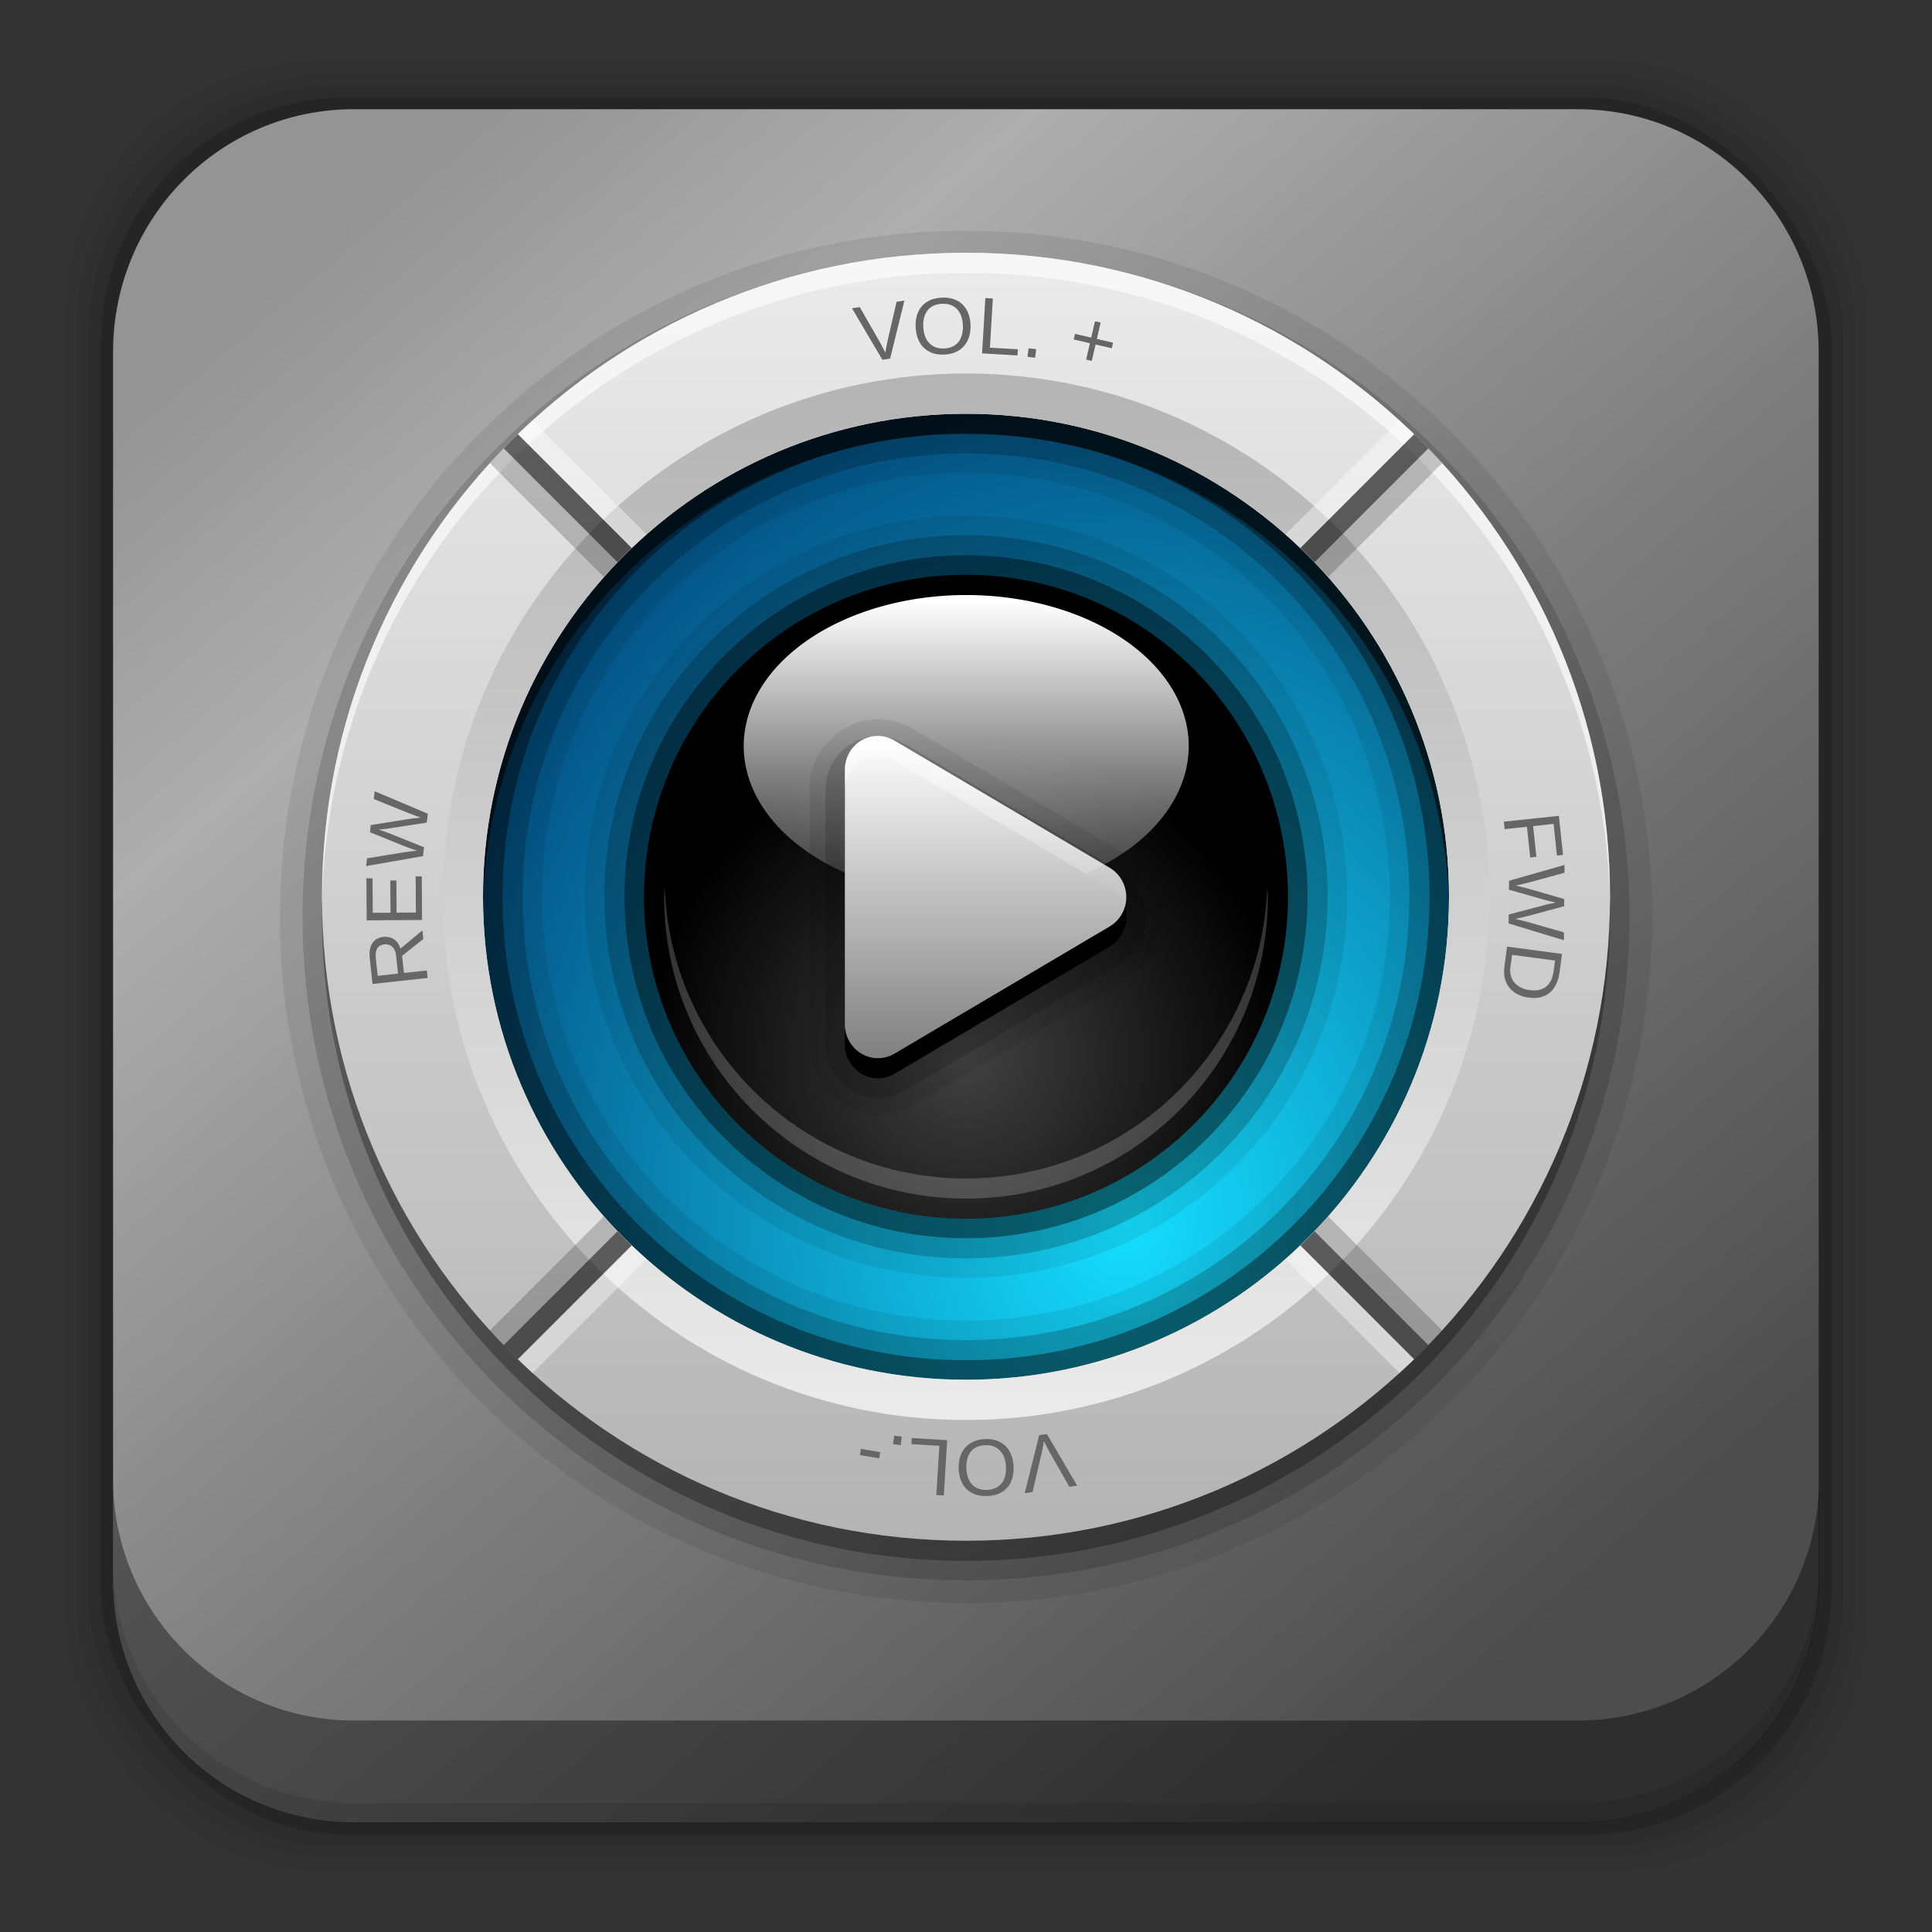 <?xml version="1.0" encoding="UTF-8" standalone="no"?>
<svg
   xmlns:dc="http://purl.org/dc/elements/1.1/"
   xmlns:cc="http://creativecommons.org/ns#"
   xmlns:rdf="http://www.w3.org/1999/02/22-rdf-syntax-ns#"
   xmlns:svg="http://www.w3.org/2000/svg"
   xmlns="http://www.w3.org/2000/svg"
   xmlns:xlink="http://www.w3.org/1999/xlink"
   xmlns:sodipodi="http://sodipodi.sourceforge.net/DTD/sodipodi-0.dtd"
   xmlns:inkscape="http://www.inkscape.org/namespaces/inkscape"
   height="96"
   width="96"
   id="svg2"
   version="1.1"
   inkscape:version="0.91 r13725"
   sodipodi:docname="multimedia-player.svg">
  <rect width="100%" height="100%" fill="#333333" stroke="none"/>
  <sodipodi:namedview
     pagecolor="#ffffff"
     bordercolor="#666666"
     borderopacity="1"
     objecttolerance="10"
     gridtolerance="10"
     guidetolerance="10"
     inkscape:pageopacity="0"
     inkscape:pageshadow="2"
     inkscape:window-width="640"
     inkscape:window-height="480"
     id="namedview184"
     showgrid="false"
     inkscape:zoom="2.4583333"
     inkscape:cx="40.271186"
     inkscape:cy="48"
     inkscape:current-layer="svg2" />
  <defs
     id="defs4">
    <linearGradient
       id="linearGradient4094">
      <stop
         stop-color="#ffffff"
         stop-opacity="1"
         id="stop7" />
      <stop
         stop-color="#ffffff"
         stop-opacity="0"
         offset="1"
         id="stop9" />
    </linearGradient>
    <linearGradient
       id="linearGradient3836">
      <stop
         stop-color="#b4b4b4"
         stop-opacity="1"
         id="stop12" />
      <stop
         stop-color="#ebebeb"
         stop-opacity="1"
         offset="1"
         id="stop14" />
    </linearGradient>
    <linearGradient
       x2="0"
       xlink:href="#linearGradient4094"
       y1="6"
       y2="63.893"
       gradientUnits="userSpaceOnUse"
       id="linearGradient3188" />
    <filter
       x="-0.192"
       y="-0.192"
       height="1.384"
       color-interpolation-filters="sRGB"
       id="filter3794"
       width="1.384">
      <feGaussianBlur
         stdDeviation="5.28"
         id="feGaussianBlur18" />
    </filter>
    <linearGradient
       x2="0"
       xlink:href="#linearGradient4094"
       y1="20.221"
       y2="138.66"
       gradientUnits="userSpaceOnUse"
       id="linearGradient3613" />
    <radialGradient
       cy="90.17"
       r="42"
       xlink:href="#linearGradient4094"
       gradientUnits="userSpaceOnUse"
       id="radialGradient3619"
       cx="48"
       gradientTransform="matrix(1.157 0 0 0.996 -7.551 0.197)" />
    <clipPath
       id="clipPath3613">
      <use
         xlink:href="#SVGCleanerId_0"
         id="use23" />
    </clipPath>
    <linearGradient
       x2="0"
       y1="90"
       y2="5.988"
       gradientUnits="userSpaceOnUse"
       id="linearGradient3617">
      <stop
         stop-color="#191919"
         stop-opacity="1"
         id="stop26" />
      <stop
         stop-color="#3c3c3c"
         stop-opacity="1"
         offset="1"
         id="stop28" />
    </linearGradient>
    <linearGradient
       x2="0"
       y1="92.54"
       y2="7.02"
       gradientUnits="userSpaceOnUse"
       id="ButtonShadow-0"
       gradientTransform="matrix(1.006 0 0 0.994 100 0)">
      <stop
         stop-color="#000000"
         stop-opacity="1"
         id="stop31" />
      <stop
         stop-color="#000000"
         stop-opacity="0.588"
         offset="1"
         id="stop33" />
    </linearGradient>
    <linearGradient
       x2="0"
       xlink:href="#ButtonShadow-0"
       y1="6.132"
       y2="90.24"
       gradientUnits="userSpaceOnUse"
       id="linearGradient3780"
       gradientTransform="matrix(1.024 0 0 1.012 -1.143 -98.07)" />
    <linearGradient
       x2="0"
       xlink:href="#ButtonShadow-0"
       y1="6.132"
       y2="90.24"
       gradientUnits="userSpaceOnUse"
       id="linearGradient3721"
       gradientTransform="matrix(1 0 0 1 0 -97)" />
    <linearGradient
       x1="16"
       x2="80"
       xlink:href="#linearGradient3836"
       gradientUnits="userSpaceOnUse"
       id="linearGradient3842"
       gradientTransform="matrix(0,-1,1,0,0,96)" />
    <radialGradient
       cy="56"
       r="16"
       gradientUnits="userSpaceOnUse"
       id="radialGradient3863"
       cx="48">
      <stop
         stop-color="#414141"
         stop-opacity="1"
         id="stop39" />
      <stop
         stop-color="#000000"
         stop-opacity="1"
         offset="1"
         id="stop41" />
    </radialGradient>
    <linearGradient
       x2="0"
       xlink:href="#linearGradient4094"
       y1="32.608"
       y2="69.906"
       gradientUnits="userSpaceOnUse"
       id="linearGradient3875" />
    <radialGradient
       cy="62.769"
       r="24"
       gradientUnits="userSpaceOnUse"
       id="radialGradient3914"
       cx="55.38"
       gradientTransform="matrix(1.538,0,0,1.846,-29.822,-53.11)">
      <stop
         stop-color="#15deff"
         stop-opacity="1"
         id="stop45" />
      <stop
         stop-color="#014177"
         stop-opacity="1"
         offset="1"
         id="stop47" />
    </radialGradient>
    <linearGradient
       x1="22"
       x2="74"
       xlink:href="#linearGradient3836"
       gradientUnits="userSpaceOnUse"
       id="linearGradient3985"
       gradientTransform="matrix(0,1,-1,0,96,0)" />
    <clipPath
       id="clipPath4014">
      <path
         d="m 16.5,143.118 c 0,68.613 14.327,124.235 32,124.235 17.673,0 32,-55.622 32,-124.235 0,-68.613 -14.327,-124.235 -32,-124.235 -17.673,0 -32,55.622 -32,124.235 z m 8,0 c 0,-51.46 10.745,-93.176 24,-93.176 13.255,0 24,41.717 24,93.176 0,51.46 -10.745,93.176 -24,93.176 -13.255,0 -24,-41.717 -24,-93.176 z"
         inkscape:connector-curvature="0"
         id="path51" />
    </clipPath>
    <linearGradient
       x2="0"
       xlink:href="#linearGradient4094"
       y1="20.366"
       y2="98.87"
       gradientUnits="userSpaceOnUse"
       id="linearGradient4100" />
    <rect
       x="6"
       rx="6"
       y="6"
       height="84"
       id="SVGCleanerId_0"
       width="84" />
    <path
       d="m 64,48 a 16,16 0 1 1 -32,0 16,16 0 1 1 32,0 z"
       stroke-width="2"
       color="#000000"
       fill-opacity="1"
       stroke="none"
       fill-rule="nonzero"
       id="SVGCleanerId_1"
       visibility="visible" />
    <path
       d="M 38.75,20.375 A 4.124,4.124 0 0 0 34.938,24.5 l 0,15.5 0,15.5 a 4.124,4.124 0 0 0 6.188,3.562 l 13.406,-7.75 13.406,-7.75 a 4.124,4.124 0 0 0 0,-7.125 L 54.531,28.688 41.125,20.938 A 4.124,4.124 0 0 0 38.75,20.375 z"
       stroke-width="2"
       color="#000000"
       fill-opacity="1"
       stroke="none"
       fill-rule="nonzero"
       id="SVGCleanerId_2"
       visibility="visible" />
    <rect
       x="48"
       stroke-width="2"
       y="15"
       fill="#000000"
       color="#000000"
       fill-opacity="1"
       stroke="none"
       fill-rule="nonzero"
       height="66"
       id="SVGCleanerId_3"
       visibility="visible"
       opacity="0.6"
       width="1" />
    <rect
       x="49"
       stroke-width="2"
       y="15"
       fill="#000000"
       color="#000000"
       fill-opacity="1"
       stroke="none"
       fill-rule="nonzero"
       height="66"
       id="SVGCleanerId_4"
       opacity="0.2"
       visibility="visible"
       width="1" />
    <rect
       x="47"
       stroke-width="2"
       y="15"
       fill="#ffffff"
       color="#000000"
       fill-opacity="1"
       stroke="none"
       fill-rule="nonzero"
       height="66"
       id="SVGCleanerId_5"
       visibility="visible"
       opacity="0.4"
       width="1" />
    <linearGradient
       id="linearGradient3837">
      <stop
         id="stop7-5"
         stop-opacity="1"
         stop-color="#000000" />
      <stop
         id="stop9-1"
         offset="1"
         stop-opacity="0"
         stop-color="#000000" />
    </linearGradient>
    <linearGradient
       gradientTransform="matrix(1 0 0 1 -110 0)"
       id="linearGradient3188-5"
       gradientUnits="userSpaceOnUse"
       y2="63.893"
       y1="6"
       xlink:href="#linearGradient4094"
       x2="0" />
    <radialGradient
       gradientTransform="matrix(1.157 0 0 0.996 -117.55 0.197)"
       cx="48"
       id="radialGradient3619-0"
       gradientUnits="userSpaceOnUse"
       xlink:href="#linearGradient4094"
       r="42"
       cy="90.17" />
    <linearGradient
       gradientTransform="matrix(1.141,0,0,1.141,-132.245,-0.469)"
       id="linearGradient3650"
       gradientUnits="userSpaceOnUse"
       y2="5.988"
       y1="90"
       x2="0">
      <stop
         id="stop19"
         stop-opacity="1"
         stop-color="#c8c4b7" />
      <stop
         id="stop21"
         offset="1"
         stop-opacity="1"
         stop-color="#e3e2db" />
    </linearGradient>
    <radialGradient
       gradientTransform="matrix(1 0 0 1 -110 10)"
       cx="48"
       id="radialGradient3666"
       gradientUnits="userSpaceOnUse"
       xlink:href="#linearGradient4094"
       r="42"
       cy="88" />
    <linearGradient
       id="linearGradient3727"
       gradientUnits="userSpaceOnUse"
       y2="42"
       y1="14"
       x2="0">
      <stop
         id="stop25"
         stop-opacity="1"
         stop-color="#949494" />
      <stop
         id="stop27"
         offset="0.195"
         stop-opacity="1"
         stop-color="#aeaeae" />
      <stop
         id="stop29"
         offset="0.534"
         stop-opacity="1"
         stop-color="#828282" />
      <stop
         id="stop31-8"
         offset="1"
         stop-opacity="1"
         stop-color="#4d4d4d" />
    </linearGradient>
    <linearGradient
       id="linearGradient3742"
       gradientUnits="userSpaceOnUse"
       spreadMethod="reflect"
       x2="48"
       x1="41.844">
      <stop
         id="stop34"
         stop-opacity="1"
         stop-color="#000000" />
      <stop
         id="stop36"
         offset="0.5"
         stop-opacity="0.163"
         stop-color="#000000" />
      <stop
         id="stop38"
         offset="1"
         stop-opacity="0"
         stop-color="#000000" />
    </linearGradient>
    <radialGradient
       gradientTransform="matrix(1.141,0,0,0.114,-6.758,41.227)"
       cx="48"
       id="radialGradient3791"
       gradientUnits="userSpaceOnUse"
       xlink:href="#linearGradient4094"
       r="5"
       cy="19.5" />
    <radialGradient
       gradientTransform="matrix(1.141,0,0,0.114,-6.758,37.804)"
       cx="48"
       id="radialGradient3807"
       gradientUnits="userSpaceOnUse"
       xlink:href="#linearGradient4094"
       r="5"
       cy="19.5" />
    <radialGradient
       gradientTransform="matrix(1.141,0,0,0.114,-6.758,34.382)"
       cx="48"
       id="radialGradient3811"
       gradientUnits="userSpaceOnUse"
       xlink:href="#linearGradient4094"
       r="5"
       cy="19.5" />
    <radialGradient
       gradientTransform="matrix(1.141,0,0,0.114,-6.758,30.96)"
       cx="48"
       id="radialGradient3815"
       gradientUnits="userSpaceOnUse"
       xlink:href="#linearGradient4094"
       r="5"
       cy="19.5" />
    <radialGradient
       gradientTransform="matrix(1.141,0,0,0.114,-6.758,27.537)"
       cx="48"
       id="radialGradient3819"
       gradientUnits="userSpaceOnUse"
       xlink:href="#linearGradient4094"
       r="5"
       cy="19.5" />
    <radialGradient
       gradientTransform="matrix(1.141,0,0,0.114,-6.758,24.115)"
       cx="48"
       id="radialGradient3823"
       gradientUnits="userSpaceOnUse"
       xlink:href="#linearGradient4094"
       r="5"
       cy="19.5" />
    <radialGradient
       gradientTransform="matrix(1.141,0,0,0.114,-6.758,20.693)"
       cx="48"
       id="radialGradient3827"
       gradientUnits="userSpaceOnUse"
       xlink:href="#linearGradient4094"
       r="5"
       cy="19.5" />
    <radialGradient
       gradientTransform="matrix(1.141,0,0,0.114,-6.758,17.27)"
       cx="48"
       id="radialGradient3831"
       gradientUnits="userSpaceOnUse"
       xlink:href="#linearGradient4094"
       r="5"
       cy="19.5" />
    <radialGradient
       gradientTransform="matrix(1.141,0,0,0.114,-6.758,38.033)"
       cx="48"
       id="radialGradient3843"
       gradientUnits="userSpaceOnUse"
       xlink:href="#linearGradient3837"
       r="5"
       cy="37.5" />
    <radialGradient
       gradientTransform="matrix(1.141,0,0,0.114,-6.758,34.61)"
       cx="48"
       id="radialGradient3847"
       gradientUnits="userSpaceOnUse"
       xlink:href="#linearGradient3837"
       r="5"
       cy="37.5" />
    <radialGradient
       gradientTransform="matrix(1.141,0,0,0.114,-6.758,31.188)"
       cx="48"
       id="radialGradient3851"
       gradientUnits="userSpaceOnUse"
       xlink:href="#linearGradient3837"
       r="5"
       cy="37.5" />
    <radialGradient
       gradientTransform="matrix(1.141,0,0,0.114,-6.758,27.765)"
       cx="48"
       id="radialGradient3855"
       gradientUnits="userSpaceOnUse"
       xlink:href="#linearGradient3837"
       r="5"
       cy="37.5" />
    <radialGradient
       gradientTransform="matrix(1.141,0,0,0.114,-6.758,24.343)"
       cx="48"
       id="radialGradient3859"
       gradientUnits="userSpaceOnUse"
       xlink:href="#linearGradient3837"
       r="5"
       cy="37.5" />
    <radialGradient
       gradientTransform="matrix(1.141,0,0,0.114,-6.758,20.921)"
       cx="48"
       id="radialGradient3863-2"
       gradientUnits="userSpaceOnUse"
       xlink:href="#linearGradient3837"
       r="5"
       cy="37.5" />
    <radialGradient
       gradientTransform="matrix(1.141,0,0,0.114,-6.758,17.498)"
       cx="48"
       id="radialGradient3867"
       gradientUnits="userSpaceOnUse"
       xlink:href="#linearGradient3837"
       r="5"
       cy="37.5" />
    <radialGradient
       gradientTransform="matrix(1.141,0,0,0.114,-6.758,14.076)"
       cx="48"
       id="radialGradient3871"
       gradientUnits="userSpaceOnUse"
       xlink:href="#linearGradient3837"
       r="5"
       cy="37.5" />
    <linearGradient
       gradientTransform="matrix(1.141,0,0,1.141,-6.758,-0.469)"
       id="linearGradient3895"
       gradientUnits="userSpaceOnUse"
       y2="48"
       y1="8"
       x2="0">
      <stop
         id="stop57"
         stop-opacity="1"
         stop-color="#a49e89" />
      <stop
         id="stop59"
         offset="1"
         stop-opacity="1"
         stop-color="#ffffff" />
    </linearGradient>
    <filter
       width="1.092"
       id="filter3903"
       color-interpolation-filters="sRGB"
       height="2.364"
       y="-0.682"
       x="-0.046">
      <feGaussianBlur
         id="feGaussianBlur62"
         stdDeviation="1.42" />
    </filter>
    <linearGradient
       id="linearGradient3688">
      <stop
         id="stop65"
         stop-opacity="1"
         stop-color="#333333" />
      <stop
         id="stop67"
         offset="1"
         stop-opacity="1"
         stop-color="#595959" />
    </linearGradient>
    <linearGradient
       gradientTransform="matrix(1.141,0,0,1.141,-6.758,-0.469)"
       id="linearGradient3982"
       gradientUnits="userSpaceOnUse"
       y2="8"
       y1="88"
       xlink:href="#linearGradient3688"
       x2="0" />
    <linearGradient
       gradientTransform="matrix(1.141,0,0,1.141,-6.758,-0.469)"
       id="linearGradient3790"
       gradientUnits="userSpaceOnUse"
       y2="64"
       y1="8"
       xlink:href="#linearGradient4094"
       x2="0" />
    <radialGradient
       gradientTransform="matrix(1.074,0,0,3.221,-5.382,-146.159)"
       cx="7.218"
       id="radialGradient3996-1"
       gradientUnits="userSpaceOnUse"
       xlink:href="#linearGradient3837"
       r="17"
       cy="76.4" />
    <radialGradient
       gradientTransform="matrix(-1.611,0,0,5.368,144.1,-244.678)"
       cx="93.67"
       id="radialGradient3994-8"
       gradientUnits="userSpaceOnUse"
       xlink:href="#linearGradient3837"
       r="17"
       cy="64.19" />
    <radialGradient
       gradientTransform="matrix(-1.074,0,0,3.221,61.92,-125.82)"
       cx="7.218"
       id="radialGradient3988-6"
       gradientUnits="userSpaceOnUse"
       xlink:href="#linearGradient3837"
       r="17"
       cy="76.4" />
    <radialGradient
       gradientTransform="matrix(1.611,0,0,5.368,-48.1,-244.678)"
       cx="93.67"
       id="radialGradient3023"
       gradientUnits="userSpaceOnUse"
       xlink:href="#linearGradient3837"
       r="17"
       cy="64.19" />
    <linearGradient
       gradientTransform="matrix(1.006 0 0 0.994 100 0)"
       id="ButtonShadow-0-1"
       gradientUnits="userSpaceOnUse"
       y2="7.02"
       y1="92.54"
       x2="0">
      <stop
         id="stop76"
         stop-opacity="1"
         stop-color="#000000" />
      <stop
         id="stop78"
         offset="1"
         stop-opacity="0.588"
         stop-color="#000000" />
    </linearGradient>
    <linearGradient
       gradientTransform="matrix(1.024 0 0 1.012 -1.143 -98.07)"
       id="linearGradient3780-0"
       gradientUnits="userSpaceOnUse"
       y2="90.24"
       y1="6.132"
       xlink:href="#ButtonShadow-0-1"
       x2="0" />
    <linearGradient
       gradientTransform="matrix(1.141,0,0,1.141,-6.758,0.672)"
       id="linearGradient3055"
       gradientUnits="userSpaceOnUse"
       y2="5.988"
       y1="90"
       xlink:href="#ButtonShadow-0-1"
       x2="0" />
    <linearGradient
       gradientTransform="matrix(-1.141,0,0,1.141,102.758,-0.469)"
       id="linearGradient3961"
       gradientUnits="userSpaceOnUse"
       y2="8"
       y1="88"
       xlink:href="#linearGradient3688"
       x2="0" />
    <path
       id="SVGCleanerId_0-9"
       stroke="none"
       fill-opacity="1"
       d="m 48,13.844 c -3.439,0 -6.156,2.717 -6.156,6.156 l 0,16 c 0,3.439 2.717,6.156 6.156,6.156 3.439,0 6.156,-2.717 6.156,-6.156 l 0,-16 c 0,-3.439 -2.717,-6.156 -6.156,-6.156 z" />
    <linearGradient
       x2="0"
       y1="92.54"
       y2="7.02"
       gradientUnits="userSpaceOnUse"
       id="ButtonShadow"
       gradientTransform="matrix(1.006 0 0 0.994 0 0)">
      <stop
         stop-color="#000000"
         stop-opacity="1"
         id="stop12-5" />
      <stop
         stop-color="#000000"
         stop-opacity="0.588"
         offset="1"
         id="stop14-0" />
    </linearGradient>
    <linearGradient
       x2="0"
       xlink:href="#linearGradient4094"
       y1="6"
       y2="63.893"
       gradientUnits="userSpaceOnUse"
       id="linearGradient3188-8" />
    <radialGradient
       cy="90.17"
       r="42"
       xlink:href="#linearGradient4094"
       gradientUnits="userSpaceOnUse"
       id="radialGradient3619-9"
       cx="48"
       gradientTransform="matrix(1.157 0 0 0.996 -7.551 0.197)" />
    <linearGradient
       x2="0"
       y1="8"
       y2="88"
       gradientUnits="userSpaceOnUse"
       id="linearGradient3761"
       gradientTransform="matrix(0 -1 1 0 0 0)">
      <stop
         stop-color="#666666"
         stop-opacity="1"
         id="stop19-9" />
      <stop
         stop-color="#e6e6e6"
         stop-opacity="1"
         offset="0.25"
         id="stop21-2" />
      <stop
         stop-color="#808080"
         stop-opacity="1"
         offset="0.513"
         id="stop23" />
      <stop
         stop-color="#474747"
         stop-opacity="1"
         offset="1"
         id="stop25-0" />
    </linearGradient>
    <linearGradient
       x1="32"
       x2="64"
       gradientUnits="userSpaceOnUse"
       id="linearGradient3777">
      <stop
         stop-color="#d9d9d9"
         stop-opacity="1"
         id="stop28-0" />
      <stop
         stop-color="#c6c6c6"
         stop-opacity="1"
         offset="0.25"
         id="stop30" />
      <stop
         stop-color="#696969"
         stop-opacity="1"
         offset="1"
         id="stop32" />
    </linearGradient>
    <linearGradient
       x2="0"
       xlink:href="#linearGradient4094"
       y1="6"
       y2="120.02"
       gradientUnits="userSpaceOnUse"
       id="linearGradient3839"
       gradientTransform="matrix(1 0 0 1 -2 0)" />
    <linearGradient
       x2="0"
       xlink:href="#linearGradient4094"
       y1="6"
       y2="72.02"
       gradientUnits="userSpaceOnUse"
       id="linearGradient3843"
       gradientTransform="matrix(0.571 0 0 1 50.857 0)" />
    <linearGradient
       x2="0"
       xlink:href="#linearGradient4094"
       y1="6"
       y2="72.02"
       gradientUnits="userSpaceOnUse"
       id="linearGradient3873"
       gradientTransform="matrix(0.238 0 0 1 47.19 -96)" />
    <linearGradient
       x1="6"
       x2="32.02"
       gradientUnits="userSpaceOnUse"
       id="linearGradient3897"
       gradientTransform="matrix(-1 0 0 1 96 0)">
      <stop
         stop-color="#225500"
         stop-opacity="1"
         id="stop38-6" />
      <stop
         stop-color="#225500"
         stop-opacity="0"
         offset="1"
         id="stop40" />
    </linearGradient>
    <radialGradient
       cy="90.2"
       r="42"
       gradientUnits="userSpaceOnUse"
       id="radialGradient3901"
       cx="48"
       gradientTransform="matrix(1.333 0 0 0.952 -16 -5.905)">
      <stop
         stop-color="#88ff02"
         stop-opacity="1"
         id="stop43" />
      <stop
         stop-color="#1f8000"
         stop-opacity="1"
         offset="1"
         id="stop45-5" />
    </radialGradient>
    <linearGradient
       x1="-90"
       x2="-6"
       gradientUnits="userSpaceOnUse"
       id="linearGradient3925"
       gradientTransform="matrix(1 0 0 -1 96 96)">
      <stop
         stop-color="#ffffff"
         stop-opacity="0.481"
         id="stop48" />
      <stop
         stop-color="#ffffff"
         stop-opacity="0.124"
         offset="1"
         id="stop50" />
    </linearGradient>
    <linearGradient
       x2="0"
       xlink:href="#ButtonShadow"
       y1="92.54"
       y2="7.02"
       gradientUnits="userSpaceOnUse"
       id="linearGradient3938"
       gradientTransform="matrix(1.006 0 0 0.994 0 0)" />
    <linearGradient
       x1="64"
       x2="82.84"
       xlink:href="#linearGradient4094"
       gradientUnits="userSpaceOnUse"
       id="linearGradient3976"
       gradientTransform="matrix(1 0 0 1 4 0)" />
    <linearGradient
       x2="0"
       xlink:href="#ButtonShadow"
       y1="91"
       y2="3.307"
       gradientUnits="userSpaceOnUse"
       id="linearGradient3794" />
    <linearGradient
       gradientTransform="matrix(1.073,0,0,1.042,-5.127,-2.459)"
       id="linearGradient251977"
       gradientUnits="userSpaceOnUse"
       y2="5.988"
       y1="90"
       x2="0">
      <stop
         id="stop3143"
         stop-color="#1d5282" />
      <stop
         id="stop3145"
         offset="1"
         stop-color="#568ec2" />
    </linearGradient>
    <clipPath
       id="clipPath4536"
       clipPathUnits="userSpaceOnUse">
      <path
         id="path4538"
         d="m -158.139,13.231 c -5.822,0 -10.492,4.729 -10.492,10.574 l 1.7e-4,53.499 c 0,5.845 4.669,10.546 10.492,10.546 l 53.307,0 c 5.822,0 10.492,-4.701 10.492,-10.546 l 0,-53.499 c 0,-5.845 -4.67,-10.574 -10.492,-10.574 l -53.307,1.76e-4 z"
         inkscape:connector-curvature="0"
         style="opacity:0.5;fill:url(#linearGradient4540)" />
    </clipPath>
    <linearGradient
       y2="5.988"
       x2="0"
       y1="90"
       gradientTransform="matrix(0.94,0,0,0.913,-178.192,6.337)"
       gradientUnits="userSpaceOnUse"
       id="linearGradient4540"
       xlink:href="#linearGradient251977"
       inkscape:collect="always" />
    <linearGradient
       gradientUnits="userSpaceOnUse"
       y2="2.993"
       y1="84.03"
       x2="0"
       id="linearGradient6400"
       gradientTransform="translate(-0.163,0.02)">
      <stop
         id="stop4836"
         offset="0"
         stop-color="#ccc" />
      <stop
         id="stop4838"
         offset="1"
         stop-color="#dae0de" />
    </linearGradient>
    <linearGradient
       x1="80.71"
       gradientUnits="userSpaceOnUse"
       x2="19.942"
       id="linearGradient3733">
      <stop
         id="stop4841"
         offset="0"
         stop-color="#fff" />
      <stop
         id="stop4843"
         offset="1"
         stop-opacity="0"
         stop-color="#fff" />
    </linearGradient>
    <filter
       height="1.302"
       x="-.044"
       y="-.151"
       width="1.089"
       color-interpolation-filters="sRGB"
       id="filter3780">
      <feGaussianBlur
         id="feGaussianBlur4846"
         stdDeviation="1.153" />
    </filter>
    <filter
       height="1.091"
       x="-.152"
       y="-.045"
       width="1.304"
       color-interpolation-filters="sRGB"
       id="filter3776">
      <feGaussianBlur
         id="feGaussianBlur4849"
         stdDeviation="1.153" />
    </filter>
    <radialGradient
       r="35.938"
       gradientTransform="matrix(-0.002,-1.057,1.386,0,10.224,1077.8)"
       cx="56.07"
       cy="-15.871"
       gradientUnits="userSpaceOnUse"
       id="radialGradient4635">
      <stop
         id="stop4852"
         offset="0"
         stop-color="#4490e6" />
      <stop
         id="stop4854"
         offset="1"
         stop-color="#103d8f" />
    </radialGradient>
    <clipPath
       clipPathUnits="userSpaceOnUse"
       id="clipPath4637">
      <rect
         id="rect4857"
         height="56"
         width="69.68"
         rx="7.163"
         x="-46.872"
         y="971.67" />
    </clipPath>
    <path
       d="m48.808 61.281 44.058 4.55v-9.1l-44.058 4.55z"
       id="SVGCleanerId_0-2" />
    <path
       d="m89.91 52.101 19.667 9.144-19.667 9.144c3.142-5.399 3.124-12.785 0-18.288z"
       stroke-width=".625"
       stroke-linejoin="round"
       id="SVGCleanerId_1-0" />
    <path
       d="m47.289 61.281 45.577 4.55v-9.1l-45.577 4.55z"
       id="SVGCleanerId_2-2" />
    <linearGradient
       inkscape:collect="always"
       xlink:href="#linearGradient3727"
       id="linearGradient5009"
       x1="20.262"
       y1="8.531"
       x2="79.792"
       y2="78.497"
       gradientUnits="userSpaceOnUse" />
  </defs>
  <rect
     style="fill-opacity:0.02"
     rx="12.724"
     height="89.98"
     width="89.62"
     y="3.01"
     x="3.19"
     id="rect4864" />
  <rect
     style="fill-opacity:0.039"
     rx="12.552"
     height="88.76"
     width="88.41"
     y="3.62"
     x="3.796"
     id="rect4866" />
  <rect
     style="fill-opacity:0.078"
     rx="12.38"
     height="87.55"
     width="87.2"
     y="4.23"
     x="4.401"
     id="rect4868" />
  <rect
     style="fill-opacity:0.157"
     rx="12.208"
     height="86.33"
     width="85.991"
     y="4.84"
     x="5.007"
     id="rect4870" />
  <path
     style="fill:url(#linearGradient5009);fill-opacity:1"
     inkscape:connector-curvature="0"
     d="m 17.587,5.426 c -6.642,0 -11.969,5.395 -11.969,12.063 l 2e-4,61.031 c 0,6.668 5.327,12.031 11.969,12.031 l 60.812,0 c 6.642,0 11.969,-5.363 11.969,-12.031 l 0,-61.031 c 0,-6.668 -5.327,-12.063 -11.969,-12.063 l -60.812,2e-4 z"
     id="path4872" />
  <path
     style="fill-opacity:1;fill:black;opacity:0.4"
     inkscape:connector-curvature="0"
     d="m 5.613,73.46 0,5.066 c 0,6.668 5.343,12.032 11.985,12.032 l 60.809,0 c 6.642,0 11.985,-5.364 11.985,-12.032 l 0,-5.066 c 0,6.668 -5.343,12.032 -11.985,12.032 l -60.809,0 c -6.642,0 -11.985,-5.364 -11.985,-12.032 z"
     id="path4874" />
  <path
     style="fill-opacity:0.098"
     inkscape:connector-curvature="0"
     d="m 5.613,77.56 0,1.013 c 0,6.668 5.343,12.032 11.985,12.032 l 60.809,0 c 6.642,0 11.985,-5.364 11.985,-12.032 l 0,-1.013 c 0,6.668 -5.343,12.032 -11.985,12.032 l -60.809,0 c -6.642,0 -11.985,-5.364 -11.985,-12.032 z"
     id="path4876" />
  <g
     id="g4621"
     transform="translate(0,-3.441)">
    <path
       id="path72"
       transform="translate(0,1)"
       visibility="visible"
       display="inline"
       d="M 48,15.031 C 29.802,15.031 15.031,29.802 15.031,48 15.031,66.198 29.802,80.969 48,80.969 66.198,80.969 80.969,66.198 80.969,48 80.969,29.802 66.198,15.031 48,15.031 Z"
       inkscape:connector-curvature="0"
       style="color:black;display:inline;visibility:visible;opacity:0.15;fill:black;fill-opacity:1;fill-rule:nonzero;stroke:none;stroke-width:2" />
    <path
       id="path76"
       transform="translate(0,1)"
       visibility="visible"
       display="inline"
       d="M 48,13.906 C 29.197,13.906 13.906,29.197 13.906,48 13.906,66.803 29.197,82.094 48,82.094 66.803,82.094 82.094,66.803 82.094,48 82.094,29.197 66.803,13.906 48,13.906 Z"
       inkscape:connector-curvature="0"
       style="color:black;display:inline;visibility:visible;opacity:0.08;fill:black;fill-opacity:1;fill-rule:nonzero;stroke:none;stroke-width:2" />
    <path
       id="path80"
       transform="translate(0,1)"
       visibility="visible"
       display="inline"
       d="m 80,48 a 32,32 0 1 1 -64,0 32,32 0 1 1 64,0 z"
       inkscape:connector-curvature="0"
       style="color:black;display:inline;visibility:visible;opacity:0.3;fill:black;fill-opacity:1;fill-rule:nonzero;stroke:none;stroke-width:2" />
    <g
       id="g84"
       display="inline"
       style="display:inline">
      <path
         id="path86"
         transform="matrix(1.083,0,0,1.083,-4,-4)"
         visibility="visible"
         d="m 72,48 a 24,24 0 1 1 -48,0 24,24 0 1 1 48,0 z"
         style="color:black;visibility:visible;fill:url(#radialGradient3914);fill-opacity:1;fill-rule:nonzero;stroke:none;stroke-width:2"
         inkscape:connector-curvature="0" />
      <path
         id="path88"
         visibility="visible"
         d="M 48.281,17.031 C 31.201,17.031 17.312,30.919 17.312,48 c 0,17.081 13.888,30.969 30.969,30.969 C 65.362,78.969 79.25,65.081 79.25,48 79.25,30.919 65.362,17.031 48.281,17.031 Z M 48,26.938 C 59.658,26.938 69.062,36.342 69.062,48 69.062,59.658 59.658,69.062 48,69.062 36.342,69.062 26.938,59.658 26.938,48 26.938,36.342 36.342,26.938 48,26.938 Z m 0,2.125 C 37.561,29.062 29.062,37.561 29.062,48 29.062,58.439 37.561,66.938 48,66.938 58.439,66.938 66.938,58.439 66.938,48 66.938,37.561 58.439,29.062 48,29.062 Z"
         inkscape:connector-curvature="0"
         style="color:black;visibility:visible;opacity:0.08;fill:black;fill-opacity:1;fill-rule:nonzero;stroke:none;stroke-width:2" />
      <path
         id="path90"
         visibility="visible"
         d="m 48.281,18 c -16.55,0 -30,13.45 -30,30 0,16.55 13.45,30 30,30 16.55,0 30,-13.45 30,-30 0,-16.55 -13.45,-30 -30,-30 z M 48,25.969 C 60.185,25.969 70.031,35.815 70.031,48 70.031,60.185 60.185,70.031 48,70.031 35.815,70.031 25.969,60.185 25.969,48 25.969,35.815 35.815,25.969 48,25.969 Z m 0,4.062 c -9.907,0 -17.969,8.061 -17.969,17.969 0,9.907 8.061,17.969 17.969,17.969 9.907,0 17.969,-8.061 17.969,-17.969 0,-9.907 -8.061,-17.969 -17.969,-17.969 z"
         inkscape:connector-curvature="0"
         style="color:black;visibility:visible;opacity:0.2;fill:black;fill-opacity:1;fill-rule:nonzero;stroke:none;stroke-width:2" />
      <path
         id="path92"
         visibility="visible"
         d="m 48.281,19 c -16.009,0 -29,12.991 -29,29 0,16.009 12.991,29 29,29 16.009,0 29,-12.991 29,-29 0,-16.009 -12.991,-29 -29,-29 z M 48,24.969 C 60.725,24.969 71.031,35.275 71.031,48 71.031,60.725 60.725,71.031 48,71.031 35.275,71.031 24.969,60.725 24.969,48 24.969,35.275 35.275,24.969 48,24.969 Z m 0,6.062 c -9.366,0 -16.969,7.603 -16.969,16.969 0,9.366 7.603,16.969 16.969,16.969 9.366,0 16.969,-7.603 16.969,-16.969 0,-9.366 -7.603,-16.969 -16.969,-16.969 z"
         inkscape:connector-curvature="0"
         style="color:black;visibility:visible;opacity:0.4;fill:black;fill-opacity:1;fill-rule:nonzero;stroke:none;stroke-width:2" />
      <path
         id="path94"
         inkscape:connector-curvature="0"
         visibility="visible"
         d="m 48,24 c -13.255,0 -24,10.745 -24,24 0,0.166 -0.003,0.335 0,0.5 C 24.264,35.474 34.911,25 48,25 61.089,25 71.736,35.474 72,48.5 72.003,48.335 72,48.166 72,48 72,34.745 61.255,24 48,24 Z"
         style="color:black;visibility:visible;opacity:0.6;fill:black;fill-opacity:1;fill-rule:nonzero;stroke:none;stroke-width:2" />
    </g>
    <g
       id="g96"
       display="inline"
       style="display:inline">
      <path
         id="path98"
         inkscape:connector-curvature="0"
         visibility="visible"
         d="M 16,48 C 16,65.673 30.327,80 48,80 65.673,80 80,65.673 80,48 80,30.327 65.673,16 48,16 30.327,16 16,30.327 16,48 Z m 8,0 C 24,34.745 34.745,24 48,24 61.255,24 72,34.745 72,48 72,61.255 61.255,72 48,72 34.745,72 24,61.255 24,48 Z"
         style="color:black;visibility:visible;fill:url(#linearGradient3842);fill-opacity:1;fill-rule:nonzero;stroke:none;stroke-width:2" />
      <use
         id="use100"
         xlink:href="#SVGCleanerId_1"
         style="fill:url(#radialGradient3863)"
         x="0"
         y="0"
         width="100%"
         height="100%" />
      <use
         id="use102"
         transform="matrix(0.691,0,0,0.469,14.843,18)"
         xlink:href="#SVGCleanerId_1"
         style="opacity:0.6;fill:url(#linearGradient3875)"
         x="0"
         y="0"
         width="100%"
         height="100%" />
      <path
         id="path104"
         inkscape:connector-curvature="0"
         visibility="visible"
         d="M 33.031,47.5 C 33.026,47.668 33,47.831 33,48 c 0,8.284 6.716,15 15,15 8.284,0 15,-6.716 15,-15 0,-0.169 -0.026,-0.332 -0.031,-0.5 C 62.702,55.55 56.115,62 48,62 39.885,62 33.298,55.55 33.031,47.5 Z"
         style="color:black;visibility:visible;opacity:0.2;fill:white;fill-opacity:1;fill-rule:nonzero;stroke:none;stroke-width:2" />
      <path
         id="path106"
         inkscape:connector-curvature="0"
         visibility="visible"
         d="m 43.386,39.195 c -1.811,0.099 -3.312,1.857 -3.158,3.703 -0.002,4.229 0.004,8.457 -0.003,12.686 0.106,1.61 1.403,3.038 2.987,3.203 1.378,0.247 2.518,-0.673 3.65,-1.312 3.07,-1.819 6.169,-3.622 9.22,-5.452 1.456,-0.827 2.119,-2.803 1.436,-4.357 C 57.011,46.257 55.567,45.716 54.41,44.986 51.346,43.19 48.299,41.357 45.223,39.584 44.655,39.302 44.027,39.114 43.386,39.195 Z"
         style="color:black;visibility:visible;opacity:0.08;fill:black;fill-opacity:1;fill-rule:nonzero;stroke:none;stroke-width:2" />
      <path
         id="path108"
         transform="matrix(0.399,0,0,0.408,28.04,32.698)"
         visibility="visible"
         d="m 38.562,17.969 c -0.053,0.004 -0.541,0.053 -0.594,0.062 -0.053,0.009 -0.542,0.142 -0.594,0.156 -0.052,0.014 -0.544,0.169 -0.594,0.188 -0.05,0.019 -0.514,0.195 -0.562,0.219 -0.048,0.023 -0.485,0.285 -0.531,0.312 -0.046,0.028 -0.457,0.312 -0.5,0.344 -0.043,0.032 -0.46,0.339 -0.5,0.375 -0.04,0.036 -0.401,0.398 -0.438,0.438 -0.036,0.039 -0.343,0.426 -0.375,0.469 -0.032,0.043 -0.315,0.455 -0.344,0.5 -0.028,0.045 -0.289,0.483 -0.312,0.531 -0.024,0.048 -0.231,0.513 -0.25,0.562 -0.019,0.05 -0.173,0.511 -0.188,0.562 -0.015,0.051 -0.146,0.541 -0.156,0.594 -0.01,0.053 -0.058,0.572 -0.062,0.625 -0.005,0.053 -0.031,0.54 -0.031,0.594 l 0,15.5 0,15.5 c 1.37e-4,0.075 0.053,0.77 0.062,0.844 0.01,0.074 0.137,0.772 0.156,0.844 0.019,0.072 0.253,0.744 0.281,0.812 0.029,0.069 0.338,0.717 0.375,0.781 0.037,0.065 0.423,0.628 0.469,0.688 0.046,0.059 0.51,0.603 0.562,0.656 0.053,0.053 0.597,0.517 0.656,0.562 0.059,0.045 0.654,0.431 0.719,0.469 0.065,0.037 0.681,0.346 0.75,0.375 0.069,0.029 0.74,0.262 0.812,0.281 0.072,0.019 0.77,0.147 0.844,0.156 0.074,0.01 0.769,0.063 0.844,0.062 0.075,-6.5e-5 0.77,-0.053 0.844,-0.062 0.074,-0.01 0.772,-0.137 0.844,-0.156 0.072,-0.019 0.743,-0.253 0.812,-0.281 0.069,-0.029 0.717,-0.338 0.781,-0.375 l 13.406,-7.75 13.406,-7.75 c 0.064,-0.037 0.629,-0.454 0.688,-0.5 0.059,-0.046 0.604,-0.51 0.656,-0.562 0.052,-0.053 0.517,-0.566 0.562,-0.625 0.045,-0.059 0.432,-0.654 0.469,-0.719 0.037,-0.065 0.347,-0.681 0.375,-0.75 0.028,-0.069 0.262,-0.741 0.281,-0.812 0.019,-0.072 0.147,-0.77 0.156,-0.844 0.01,-0.074 0.062,-0.769 0.062,-0.844 0,-0.074 -0.053,-0.77 -0.062,-0.844 -0.01,-0.074 -0.137,-0.772 -0.156,-0.844 -0.019,-0.072 -0.253,-0.744 -0.281,-0.812 -0.028,-0.069 -0.338,-0.685 -0.375,-0.75 -0.037,-0.065 -0.424,-0.66 -0.469,-0.719 -0.045,-0.059 -0.51,-0.572 -0.562,-0.625 -0.052,-0.053 -0.597,-0.517 -0.656,-0.562 -0.059,-0.046 -0.623,-0.462 -0.688,-0.5 l -13.406,-7.75 -13.406,-7.75 0,0.031 c -0.074,-0.044 -0.795,-0.405 -0.875,-0.438 -0.08,-0.032 -0.854,-0.293 -0.938,-0.312 -0.083,-0.02 -0.883,-0.149 -0.969,-0.156 -0.086,-0.007 -0.883,-0.006 -0.969,0 a 2.41,2.41 0 0 0 -0.031,0 z"
         inkscape:connector-curvature="0"
         style="color:black;visibility:visible;opacity:0.15;fill:black;fill-opacity:1;fill-rule:nonzero;stroke:none;stroke-width:2" />
      <use
         id="use110"
         transform="matrix(0.399,0,0,0.408,28.04,32.698)"
         xlink:href="#SVGCleanerId_2"
         style="opacity:0.3;fill:black"
         x="0"
         y="0"
         width="100%"
         height="100%" />
      <use
         id="use112"
         transform="matrix(0.399,0,0,0.408,28.04,31.698)"
         xlink:href="#SVGCleanerId_2"
         style="fill:url(#linearGradient4100)"
         x="0"
         y="0"
         width="100%"
         height="100%" />
      <path
         id="path114"
         inkscape:connector-curvature="0"
         visibility="visible"
         d="m 48,16 c -17.673,0 -32,14.327 -32,32 0,0.167 -0.003,0.334 0,0.5 C 16.267,31.057 30.494,17 48,17 65.506,17 79.733,31.057 80,48.5 80.003,48.334 80,48.167 80,48 80,30.327 65.673,16 48,16 Z"
         style="color:black;visibility:visible;opacity:0.6;fill:white;fill-opacity:1;fill-rule:nonzero;stroke:none;stroke-width:2" />
      <path
         id="path116"
         inkscape:connector-curvature="0"
         visibility="visible"
         d="M 74,48 C 74,33.641 62.359,22 48,22 33.641,22 22,33.641 22,48 22,62.359 33.641,74 48,74 62.359,74 74,62.359 74,48 Z m -2,0 C 72,61.255 61.255,72 48,72 34.745,72 24,61.255 24,48 24,34.745 34.745,24 48,24 61.255,24 72,34.745 72,48 Z"
         style="color:black;visibility:visible;fill:url(#linearGradient3985);fill-opacity:1;fill-rule:nonzero;stroke:none;stroke-width:2" />
      <g
         id="g118"
         transform="matrix(0.707,0.707,-0.182,0.182,39.772,-12.361)"
         clip-path="url(#clipPath4014)">
        <use
           id="use120"
           xlink:href="#SVGCleanerId_3"
           x="0"
           y="0"
           width="100%"
           height="100%" />
        <use
           id="use122"
           xlink:href="#SVGCleanerId_4"
           x="0"
           y="0"
           width="100%"
           height="100%" />
        <use
           id="use124"
           xlink:href="#SVGCleanerId_5"
           x="0"
           y="0"
           width="100%"
           height="100%" />
      </g>
      <g
         id="g126"
         transform="matrix(-0.707,0.707,0.182,0.182,56.23,-12.361)"
         clip-path="url(#clipPath4014)">
        <use
           id="use128"
           xlink:href="#SVGCleanerId_3"
           x="0"
           y="0"
           width="100%"
           height="100%" />
        <use
           id="use130"
           xlink:href="#SVGCleanerId_4"
           x="0"
           y="0"
           width="100%"
           height="100%" />
        <use
           id="use132"
           xlink:href="#SVGCleanerId_5"
           x="0"
           y="0"
           width="100%"
           height="100%" />
      </g>
      <g
         id="g134"
         transform="matrix(-0.707,-0.707,0.182,-0.182,56.23,108.36)"
         clip-path="url(#clipPath4014)">
        <use
           id="use136"
           xlink:href="#SVGCleanerId_3"
           x="0"
           y="0"
           width="100%"
           height="100%" />
        <use
           id="use138"
           xlink:href="#SVGCleanerId_4"
           x="0"
           y="0"
           width="100%"
           height="100%" />
        <use
           id="use140"
           xlink:href="#SVGCleanerId_5"
           x="0"
           y="0"
           width="100%"
           height="100%" />
      </g>
      <g
         id="g142"
         transform="matrix(0.707,-0.707,-0.182,-0.182,39.772,108.36)"
         clip-path="url(#clipPath4014)">
        <use
           id="use144"
           xlink:href="#SVGCleanerId_3"
           x="0"
           y="0"
           width="100%"
           height="100%" />
        <use
           id="use146"
           xlink:href="#SVGCleanerId_4"
           x="0"
           y="0"
           width="100%"
           height="100%" />
        <use
           id="use148"
           xlink:href="#SVGCleanerId_5"
           x="0"
           y="0"
           width="100%"
           height="100%" />
      </g>
      <g
         id="g150"
         style="fill:#666;fill-opacity:1;stroke:none">
        <path
           id="path152"
           inkscape:connector-curvature="0"
           d="m 21.037,50.099 -1.058,0.835 0.093,0.852 1.136,-0.124 0.041,0.371 -2.736,0.3 -0.141,-1.287 c -0.017,-0.155 -0.014,-0.295 0.009,-0.418 0.022,-0.124 0.062,-0.231 0.12,-0.32 0.058,-0.089 0.134,-0.16 0.226,-0.213 0.092,-0.053 0.199,-0.087 0.321,-0.1 0.087,-0.009 0.174,-0.006 0.261,0.011 0.087,0.015 0.168,0.046 0.244,0.093 0.076,0.047 0.144,0.109 0.203,0.188 0.06,0.079 0.106,0.176 0.14,0.291 l 1.093,-0.906 0.047,0.427 m -1.943,0.268 c -0.083,0.009 -0.153,0.031 -0.211,0.066 -0.058,0.035 -0.104,0.082 -0.138,0.141 -0.035,0.059 -0.059,0.128 -0.07,0.208 -0.012,0.08 -0.013,0.169 -0.002,0.267 l 0.096,0.88 1.01,-0.111 -0.098,-0.895 c -0.012,-0.106 -0.035,-0.197 -0.069,-0.271 -0.036,-0.075 -0.08,-0.134 -0.132,-0.178 -0.052,-0.045 -0.111,-0.076 -0.177,-0.093 -0.066,-0.018 -0.136,-0.022 -0.21,-0.014" />
        <path
           id="path154"
           inkscape:connector-curvature="0"
           d="m 20.972,49.155 -2.752,0.018 -0.014,-2.088 0.305,-0.002 0.011,1.715 0.883,-0.006 -0.01,-1.598 0.301,-0.002 0.01,1.598 0.959,-0.006 -0.012,-1.795 0.305,-0.002 0.014,2.168" />
        <path
           id="path156"
           inkscape:connector-curvature="0"
           d="m 21.258,43.873 -0.05,0.442 -1.791,0.276 c -0.051,0.009 -0.111,0.018 -0.18,0.027 -0.069,0.008 -0.135,0.015 -0.197,0.021 -0.073,0.007 -0.147,0.015 -0.223,0.022 0.073,0.025 0.144,0.05 0.214,0.073 0.06,0.021 0.123,0.043 0.187,0.067 0.064,0.023 0.12,0.044 0.168,0.064 l 1.682,0.675 -0.05,0.442 -2.826,0.494 0.044,-0.386 1.793,-0.293 c 0.084,-0.013 0.167,-0.024 0.25,-0.034 0.083,-0.012 0.156,-0.021 0.221,-0.028 0.077,-0.008 0.15,-0.016 0.219,-0.022 -0.087,-0.03 -0.173,-0.06 -0.257,-0.09 -0.035,-0.013 -0.072,-0.027 -0.111,-0.04 -0.039,-0.014 -0.077,-0.027 -0.115,-0.041 -0.038,-0.015 -0.073,-0.029 -0.107,-0.042 -0.035,-0.014 -0.067,-0.027 -0.096,-0.038 l -1.648,-0.669 0.04,-0.355 1.756,-0.281 c 0.031,-0.004 0.065,-0.009 0.102,-0.014 0.036,-0.006 0.074,-0.012 0.114,-0.017 0.039,-0.006 0.079,-0.011 0.12,-0.016 0.041,-0.004 0.08,-0.009 0.118,-0.014 0.089,-0.011 0.18,-0.021 0.273,-0.03 1.47e-4,-0.001 -0.021,-0.01 -0.064,-0.025 -0.044,-0.016 -0.099,-0.035 -0.164,-0.058 -0.066,-0.023 -0.136,-0.048 -0.212,-0.075 -0.077,-0.028 -0.148,-0.056 -0.213,-0.083 l -1.682,-0.681 0.044,-0.386 2.642,1.117" />
        <path
           id="path158"
           inkscape:connector-curvature="0"
           d="m 44.229,21.262 -0.383,0.056 -1.512,-2.559 0.388,-0.057 1.036,1.806 c 0.028,0.055 0.056,0.11 0.084,0.165 0.028,0.054 0.053,0.102 0.075,0.145 0.026,0.05 0.051,0.099 0.075,0.147 0.008,-0.05 0.018,-0.103 0.028,-0.158 0.009,-0.047 0.018,-0.101 0.028,-0.16 0.011,-0.06 0.023,-0.122 0.036,-0.187 l 0.467,-2.027 0.388,-0.057 -0.71,2.886" />
        <path
           id="path160"
           inkscape:connector-curvature="0"
           d="m 48.225,19.578 c 0.009,0.215 -0.015,0.411 -0.07,0.589 -0.054,0.178 -0.137,0.332 -0.249,0.462 -0.112,0.13 -0.251,0.232 -0.418,0.306 -0.166,0.074 -0.357,0.116 -0.572,0.125 -0.226,0.009 -0.426,-0.018 -0.599,-0.081 -0.173,-0.065 -0.319,-0.158 -0.437,-0.28 -0.118,-0.123 -0.21,-0.27 -0.274,-0.442 -0.064,-0.172 -0.101,-0.361 -0.109,-0.568 -0.009,-0.215 0.013,-0.41 0.066,-0.585 0.053,-0.175 0.135,-0.326 0.246,-0.452 0.111,-0.127 0.25,-0.226 0.416,-0.298 0.168,-0.073 0.362,-0.114 0.581,-0.123 0.219,-0.009 0.414,0.017 0.586,0.076 0.173,0.059 0.319,0.148 0.439,0.266 0.121,0.118 0.214,0.262 0.281,0.432 0.067,0.171 0.104,0.362 0.113,0.574 m -0.381,0.015 c -0.007,-0.165 -0.034,-0.315 -0.083,-0.448 -0.047,-0.134 -0.114,-0.247 -0.201,-0.34 -0.086,-0.093 -0.191,-0.163 -0.315,-0.21 -0.124,-0.047 -0.267,-0.067 -0.427,-0.061 -0.164,0.007 -0.307,0.038 -0.428,0.095 -0.122,0.057 -0.222,0.135 -0.301,0.235 -0.078,0.1 -0.135,0.218 -0.171,0.355 -0.035,0.137 -0.049,0.288 -0.042,0.453 0.007,0.165 0.034,0.316 0.081,0.452 0.048,0.135 0.116,0.251 0.202,0.348 0.087,0.096 0.193,0.169 0.318,0.22 0.126,0.05 0.269,0.071 0.429,0.065 0.172,-0.007 0.318,-0.041 0.44,-0.102 0.123,-0.061 0.222,-0.142 0.297,-0.245 0.077,-0.103 0.131,-0.225 0.163,-0.364 0.033,-0.139 0.047,-0.291 0.04,-0.453" />
        <path
           id="path162"
           inkscape:connector-curvature="0"
           d="m 48.799,20.999 0.162,-2.747 0.372,0.022 -0.144,2.443 1.388,0.082 -0.018,0.304 -1.761,-0.104" />
        <path
           id="path164"
           inkscape:connector-curvature="0"
           d="m 51.056,21.172 0.052,-0.425 0.378,0.046 -0.052,0.425 -0.378,-0.046" />
        <path
           id="path166"
           inkscape:connector-curvature="0"
           d="m 54.438,20.56 -0.188,0.815 -0.28,-0.065 0.188,-0.815 -0.807,-0.186 0.064,-0.278 0.807,0.186 0.188,-0.815 0.28,0.065 -0.188,0.815 0.807,0.186 -0.064,0.278 -0.807,-0.186" />
        <path
           id="path168"
           inkscape:connector-curvature="0"
           d="m 77.198,44.381 -1.018,0.109 0.163,1.526 -0.307,0.033 -0.163,-1.526 -1.109,0.118 -0.04,-0.371 2.736,-0.292 0.207,1.944 -0.303,0.032 -0.168,-1.573" />
        <path
           id="path170"
           inkscape:connector-curvature="0"
           d="m 74.963,49.328 0.004,-0.445 1.752,-0.462 c 0.05,-0.014 0.108,-0.029 0.176,-0.045 0.068,-0.015 0.132,-0.029 0.194,-0.041 0.072,-0.015 0.145,-0.03 0.219,-0.045 -0.075,-0.018 -0.149,-0.034 -0.22,-0.051 -0.062,-0.015 -0.127,-0.03 -0.193,-0.047 -0.066,-0.016 -0.124,-0.032 -0.173,-0.046 l -1.744,-0.495 0.004,-0.445 2.759,-0.787 -0.003,0.389 -1.752,0.479 c -0.082,0.021 -0.164,0.042 -0.245,0.06 -0.081,0.02 -0.153,0.037 -0.217,0.051 -0.076,0.016 -0.147,0.031 -0.215,0.045 0.09,0.02 0.178,0.041 0.265,0.063 0.036,0.009 0.075,0.019 0.115,0.028 0.04,0.009 0.08,0.019 0.119,0.028 0.039,0.011 0.076,0.021 0.111,0.03 0.036,0.011 0.069,0.02 0.099,0.028 l 1.709,0.493 -0.003,0.357 -1.717,0.464 c -0.03,0.008 -0.063,0.016 -0.1,0.025 -0.035,0.01 -0.072,0.02 -0.112,0.028 -0.038,0.01 -0.077,0.02 -0.117,0.028 -0.04,0.009 -0.079,0.018 -0.115,0.026 -0.087,0.02 -0.177,0.04 -0.268,0.058 -1.1e-5,0.001 0.022,0.007 0.066,0.018 0.045,0.011 0.102,0.024 0.17,0.041 0.068,0.016 0.14,0.034 0.218,0.053 0.079,0.02 0.153,0.04 0.22,0.06 l 1.744,0.501 -0.003,0.389 -2.745,-0.834" />
        <path
           id="path172"
           inkscape:connector-curvature="0"
           d="m 75.964,53.012 c -0.227,-0.03 -0.423,-0.091 -0.588,-0.183 -0.164,-0.091 -0.297,-0.204 -0.398,-0.339 -0.1,-0.134 -0.17,-0.287 -0.209,-0.457 -0.038,-0.169 -0.044,-0.347 -0.019,-0.535 l 0.136,-1.02 2.728,0.364 -0.12,0.902 c -0.028,0.21 -0.08,0.4 -0.157,0.57 -0.075,0.171 -0.176,0.313 -0.303,0.427 -0.125,0.113 -0.277,0.194 -0.454,0.243 -0.177,0.05 -0.382,0.059 -0.615,0.028 m 0.05,-0.372 c 0.185,0.025 0.346,0.019 0.483,-0.016 0.139,-0.035 0.256,-0.095 0.353,-0.179 0.097,-0.084 0.173,-0.19 0.23,-0.318 0.058,-0.128 0.097,-0.271 0.118,-0.43 l 0.07,-0.525 -2.135,-0.285 -0.081,0.608 c -0.019,0.143 -0.014,0.279 0.017,0.406 0.03,0.129 0.085,0.244 0.165,0.345 0.08,0.101 0.185,0.186 0.315,0.255 0.13,0.069 0.285,0.115 0.466,0.139" />
        <path
           id="path174"
           inkscape:connector-curvature="0"
           d="m 51.636,74.753 0.383,-0.055 1.505,2.563 -0.389,0.056 -1.031,-1.809 c -0.028,-0.055 -0.055,-0.11 -0.083,-0.166 -0.028,-0.054 -0.052,-0.102 -0.074,-0.145 -0.026,-0.05 -0.051,-0.099 -0.075,-0.147 -0.009,0.05 -0.018,0.103 -0.028,0.158 -0.009,0.047 -0.018,0.101 -0.028,0.16 -0.011,0.059 -0.023,0.122 -0.036,0.187 l -0.473,2.026 -0.389,0.056 0.718,-2.884" />
        <path
           id="path176"
           inkscape:connector-curvature="0"
           d="m 47.636,76.426 c -0.008,-0.215 0.016,-0.411 0.072,-0.589 0.055,-0.178 0.138,-0.332 0.25,-0.461 0.112,-0.129 0.252,-0.231 0.419,-0.305 0.167,-0.074 0.357,-0.115 0.572,-0.123 0.226,-0.009 0.426,0.019 0.599,0.083 0.173,0.065 0.319,0.159 0.437,0.281 0.118,0.123 0.209,0.271 0.273,0.443 0.064,0.172 0.1,0.362 0.107,0.569 0.008,0.215 -0.015,0.41 -0.068,0.585 -0.053,0.175 -0.136,0.326 -0.247,0.451 -0.111,0.127 -0.25,0.226 -0.417,0.297 -0.168,0.073 -0.362,0.113 -0.582,0.121 -0.219,0.008 -0.414,-0.018 -0.585,-0.078 -0.173,-0.06 -0.319,-0.149 -0.438,-0.267 -0.12,-0.118 -0.214,-0.262 -0.28,-0.433 -0.066,-0.171 -0.103,-0.362 -0.111,-0.574 m 0.381,-0.014 c 0.006,0.165 0.033,0.315 0.081,0.448 0.047,0.134 0.114,0.247 0.2,0.34 0.086,0.093 0.191,0.164 0.315,0.211 0.124,0.047 0.266,0.068 0.426,0.062 0.164,-0.006 0.307,-0.038 0.428,-0.094 0.122,-0.057 0.222,-0.135 0.302,-0.234 0.078,-0.099 0.136,-0.217 0.172,-0.354 0.035,-0.137 0.05,-0.288 0.044,-0.453 -0.006,-0.165 -0.033,-0.316 -0.08,-0.452 -0.048,-0.135 -0.115,-0.251 -0.201,-0.348 -0.087,-0.096 -0.193,-0.169 -0.317,-0.221 -0.126,-0.05 -0.269,-0.072 -0.429,-0.066 -0.172,0.006 -0.318,0.04 -0.44,0.101 -0.123,0.061 -0.222,0.142 -0.298,0.244 -0.077,0.103 -0.132,0.224 -0.164,0.364 -0.034,0.139 -0.048,0.29 -0.042,0.453" />
        <path
           id="path178"
           inkscape:connector-curvature="0"
           d="m 47.066,75.004 -0.169,2.747 -0.372,-0.023 0.151,-2.443 -1.388,-0.086 0.019,-0.304 1.76,0.109" />
        <path
           id="path180"
           inkscape:connector-curvature="0"
           d="m 44.809,74.825 -0.053,0.424 -0.378,-0.047 0.053,-0.424 0.378,0.047" />
        <path
           id="path182"
           inkscape:connector-curvature="0"
           d="m 43.742,75.599 -0.053,0.308 -0.963,-0.165 0.053,-0.308 0.963,0.165" />
      </g>
    </g>
  </g>
</svg>
